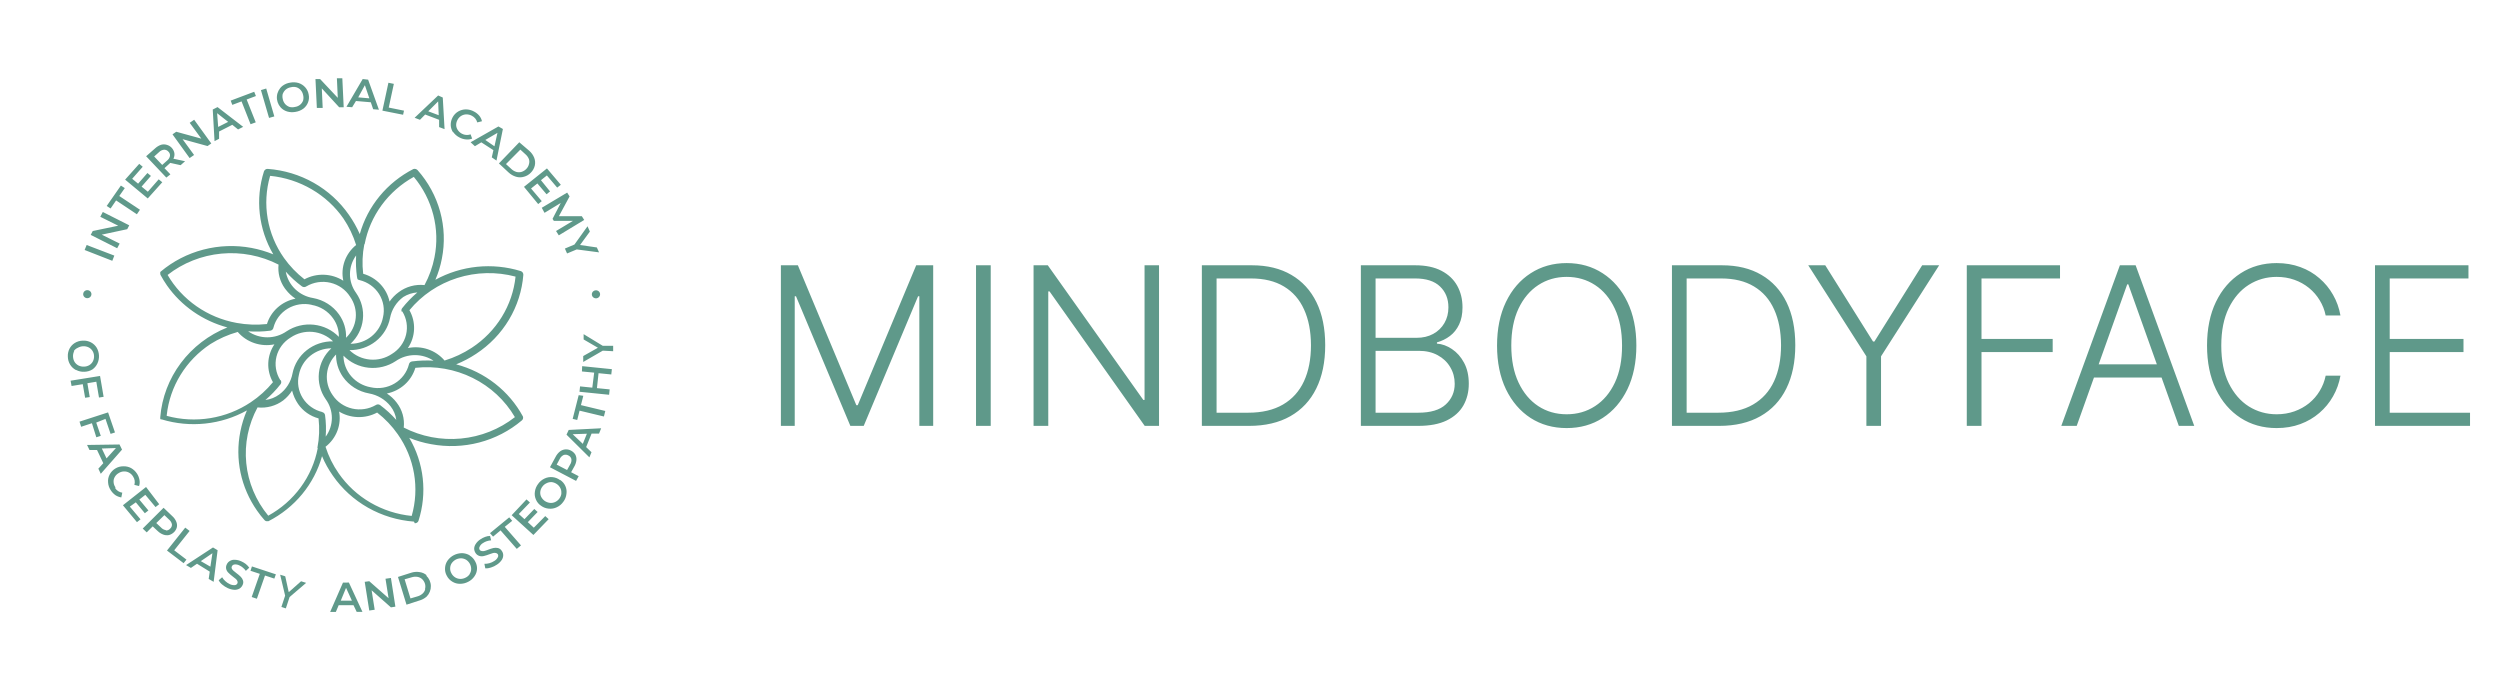 <svg width="335" height="93" viewBox="0 0 335 93" fill="none" xmlns="http://www.w3.org/2000/svg">
<path d="M104.639 35.548H106.916L114.748 54.294H114.938L122.77 35.548H125.047V57.068H123.191V39.698H123.023L115.739 57.068H113.947L106.663 39.698H106.494V57.068H104.639V35.548ZM132.757 35.548V57.068H130.786V35.548H132.757ZM155.31 35.548V57.068H153.391L140.637 39.047H140.468V57.068H138.497V35.548H140.405L153.202 53.59H153.37V35.548H155.31ZM167.374 57.068H161.049V35.548H167.754C169.813 35.548 171.573 35.975 173.034 36.83C174.503 37.684 175.628 38.91 176.408 40.507C177.188 42.105 177.578 44.02 177.578 46.255C177.578 48.511 177.177 50.448 176.376 52.066C175.582 53.678 174.422 54.914 172.898 55.776C171.38 56.637 169.538 57.068 167.374 57.068ZM163.021 55.303H167.258C169.113 55.303 170.666 54.938 171.917 54.21C173.168 53.481 174.106 52.441 174.732 51.089C175.357 49.737 175.67 48.126 175.67 46.255C175.663 44.399 175.354 42.802 174.742 41.464C174.138 40.126 173.238 39.099 172.044 38.385C170.856 37.67 169.387 37.313 167.638 37.313H163.021V55.303ZM182.356 57.068V35.548H189.639C191.045 35.548 192.215 35.793 193.15 36.283C194.091 36.773 194.797 37.442 195.268 38.29C195.739 39.138 195.975 40.101 195.975 41.18C195.975 42.077 195.823 42.844 195.521 43.481C195.219 44.119 194.808 44.634 194.288 45.026C193.768 45.418 193.188 45.702 192.549 45.877V46.045C193.244 46.094 193.919 46.339 194.572 46.781C195.226 47.215 195.764 47.825 196.185 48.609C196.607 49.394 196.818 50.332 196.818 51.425C196.818 52.511 196.575 53.481 196.091 54.336C195.606 55.184 194.861 55.853 193.856 56.343C192.858 56.827 191.586 57.068 190.04 57.068H182.356ZM184.327 55.303H190.04C191.705 55.303 192.935 54.935 193.729 54.2C194.53 53.464 194.931 52.539 194.931 51.425C194.931 50.606 194.731 49.863 194.33 49.198C193.937 48.525 193.378 47.993 192.654 47.6C191.937 47.208 191.094 47.012 190.124 47.012H184.327V55.303ZM184.327 45.267H189.819C190.669 45.267 191.414 45.092 192.053 44.742C192.693 44.392 193.192 43.908 193.55 43.292C193.908 42.676 194.088 41.971 194.088 41.18C194.088 40.038 193.715 39.11 192.97 38.395C192.225 37.674 191.115 37.313 189.639 37.313H184.327V45.267ZM219.272 46.308C219.272 48.55 218.871 50.501 218.072 52.161C217.271 53.814 216.166 55.096 214.76 56.007C213.363 56.91 211.753 57.362 209.933 57.362C208.113 57.362 206.501 56.91 205.095 56.007C203.697 55.096 202.597 53.814 201.796 52.161C201.002 50.501 200.605 48.55 200.605 46.308C200.605 44.066 201.002 42.119 201.796 40.465C202.597 38.805 203.7 37.523 205.106 36.619C206.511 35.709 208.12 35.253 209.933 35.253C211.753 35.253 213.363 35.709 214.76 36.619C216.166 37.523 217.271 38.805 218.072 40.465C218.871 42.119 219.272 44.066 219.272 46.308ZM217.353 46.308C217.353 44.381 217.031 42.732 216.384 41.359C215.738 39.978 214.856 38.924 213.738 38.196C212.621 37.467 211.353 37.103 209.933 37.103C208.521 37.103 207.256 37.467 206.139 38.196C205.021 38.924 204.136 39.975 203.482 41.348C202.836 42.721 202.513 44.374 202.513 46.308C202.513 48.234 202.836 49.884 203.482 51.257C204.129 52.63 205.011 53.684 206.128 54.42C207.245 55.149 208.514 55.513 209.933 55.513C211.353 55.513 212.621 55.149 213.738 54.42C214.864 53.692 215.748 52.641 216.395 51.268C217.042 49.888 217.362 48.234 217.353 46.308ZM230.365 57.068H224.041V35.548H230.745C232.804 35.548 234.563 35.975 236.024 36.83C237.494 37.684 238.617 38.91 239.398 40.507C240.178 42.105 240.568 44.02 240.568 46.255C240.568 48.511 240.167 50.448 239.366 52.066C238.573 53.678 237.413 54.914 235.889 55.776C234.37 56.637 232.53 57.068 230.365 57.068ZM226.01 55.303H230.249C232.104 55.303 233.656 54.938 234.907 54.21C236.158 53.481 237.097 52.441 237.723 51.089C238.348 49.737 238.66 48.126 238.66 46.255C238.653 44.399 238.344 42.802 237.733 41.464C237.129 40.126 236.23 39.099 235.034 38.385C233.847 37.67 232.377 37.313 230.628 37.313H226.01V55.303ZM242.307 35.548H244.584L250.983 45.761H251.173L257.57 35.548H259.847L252.058 47.748V57.068H250.096V47.748L242.307 35.548ZM263.549 57.068V35.548H276.042V37.313H265.521V45.415H275.06V47.18H265.521V57.068H263.549ZM278.279 57.068H276.214L284.065 35.548H286.175L294.028 57.068H291.961L285.193 38.101H285.047L278.279 57.068ZM279.765 48.819H290.474V50.585H279.765V48.819ZM313.621 42.273H311.639C311.49 41.537 311.223 40.858 310.837 40.234C310.458 39.604 309.981 39.054 309.404 38.584C308.827 38.115 308.174 37.751 307.443 37.492C306.711 37.232 305.923 37.103 305.072 37.103C303.709 37.103 302.464 37.457 301.341 38.164C300.223 38.872 299.327 39.912 298.652 41.285C297.984 42.651 297.652 44.325 297.652 46.308C297.652 48.304 297.984 49.986 298.652 51.352C299.327 52.718 300.223 53.755 301.341 54.462C302.464 55.163 303.709 55.513 305.072 55.513C305.923 55.513 306.711 55.383 307.443 55.124C308.174 54.865 308.827 54.504 309.404 54.042C309.981 53.572 310.458 53.023 310.837 52.392C311.223 51.761 311.49 51.079 311.639 50.343H313.621C313.445 51.331 313.115 52.252 312.629 53.107C312.152 53.954 311.539 54.697 310.795 55.334C310.057 55.972 309.207 56.469 308.244 56.827C307.282 57.184 306.224 57.362 305.072 57.362C303.257 57.362 301.648 56.91 300.245 56.007C298.839 55.096 297.734 53.814 296.935 52.161C296.14 50.508 295.743 48.557 295.743 46.308C295.743 44.059 296.14 42.108 296.935 40.455C297.734 38.801 298.839 37.523 300.245 36.619C301.648 35.709 303.257 35.253 305.072 35.253C306.224 35.253 307.282 35.432 308.244 35.789C309.207 36.139 310.057 36.637 310.795 37.281C311.539 37.919 312.152 38.661 312.629 39.509C313.115 40.357 313.445 41.278 313.621 42.273ZM318.25 57.068V35.548H330.774V37.313H320.222V45.415H330.108V47.18H320.222V55.303H330.984V57.068H318.25Z" fill="#5F998A"/>
<mask id="mask0_535_1252" style="mask-type:luminance" maskUnits="userSpaceOnUse" x="0" y="0" width="91" height="93">
<path d="M90.829 0L0 0L0 92.453H90.829V0Z" fill="white"/>
</mask>
<g mask="url(#mask0_535_1252)">
<path d="M55.581 70.119C55.688 70.118 55.793 70.089 55.885 70.034C55.979 69.975 56.049 69.885 56.081 69.78C56.668 67.944 56.861 66.011 56.648 64.099C56.435 62.188 55.82 60.34 54.841 58.67C55.778 59.056 56.755 59.34 57.755 59.518C59.898 59.922 62.106 59.846 64.214 59.295C66.322 58.745 68.274 57.734 69.921 56.341C69.991 56.285 70.043 56.212 70.073 56.129C70.11 56.026 70.11 55.914 70.073 55.811C69.153 54.111 67.884 52.613 66.345 51.411C64.806 50.208 63.029 49.327 61.125 48.822C62.065 48.443 62.961 47.971 63.8 47.413C65.607 46.228 67.115 44.659 68.211 42.825C69.307 40.991 69.962 38.939 70.128 36.823C70.129 36.715 70.099 36.608 70.041 36.516C69.977 36.427 69.886 36.36 69.78 36.325C67.893 35.745 65.904 35.549 63.937 35.749C61.969 35.95 60.065 36.542 58.342 37.49C58.735 36.577 59.027 35.625 59.212 34.652C59.624 32.563 59.545 30.411 58.98 28.356C58.415 26.302 57.379 24.399 55.95 22.791C55.887 22.732 55.813 22.685 55.733 22.653C55.621 22.611 55.497 22.611 55.385 22.653C53.639 23.549 52.102 24.785 50.867 26.285C49.633 27.784 48.728 29.515 48.209 31.369C47.812 30.463 47.325 29.597 46.752 28.785C45.533 27.027 43.922 25.56 42.039 24.495C40.157 23.429 38.051 22.792 35.88 22.632C35.767 22.62 35.654 22.651 35.564 22.716C35.473 22.779 35.404 22.868 35.369 22.971C34.786 24.807 34.596 26.741 34.811 28.652C35.026 30.562 35.641 32.41 36.619 34.08C35.68 33.699 34.704 33.411 33.705 33.222C31.561 32.821 29.351 32.899 27.242 33.449C25.133 33.999 23.179 35.008 21.528 36.399L21.474 36.463C21.469 36.505 21.469 36.547 21.474 36.59C21.458 36.688 21.477 36.789 21.528 36.876C21.785 37.349 22.068 37.809 22.376 38.253C24.305 40.999 27.171 42.991 30.465 43.876C27.974 44.877 25.816 46.53 24.229 48.651C22.642 50.772 21.689 53.28 21.474 55.896C21.474 55.896 21.474 55.896 21.474 55.97C21.474 55.97 21.474 55.97 21.474 56.034C21.469 56.065 21.469 56.097 21.474 56.129C21.496 56.156 21.521 56.181 21.55 56.203H21.604C21.629 56.209 21.655 56.209 21.68 56.203C23.564 56.775 25.549 56.962 27.512 56.755C29.474 56.547 31.371 55.948 33.085 54.996C32.692 55.91 32.397 56.861 32.205 57.834C31.84 59.656 31.851 61.53 32.235 63.348C32.62 65.165 33.371 66.891 34.444 68.424C34.75 68.868 35.084 69.293 35.445 69.695C35.508 69.771 35.596 69.824 35.695 69.843H35.88H35.967C37.715 68.949 39.255 67.714 40.492 66.215C41.728 64.715 42.634 62.983 43.153 61.127C43.538 62.044 44.022 62.917 44.599 63.733C45.816 65.493 47.426 66.962 49.309 68.029C51.192 69.097 53.299 69.735 55.472 69.896M68.997 55.896C66.925 57.519 64.411 58.517 61.764 58.765C59.117 59.014 56.454 58.502 54.102 57.294C54.237 56.097 53.895 54.895 53.145 53.937C52.785 53.464 52.343 53.056 51.84 52.73C52.738 52.548 53.568 52.132 54.24 51.526C54.913 50.919 55.402 50.145 55.657 49.288C58.3 48.998 60.973 49.469 63.344 50.644C65.715 51.818 67.681 53.645 68.997 55.896ZM37.554 50.929C36.966 49.99 36.783 48.863 37.046 47.793C37.309 46.724 37.996 45.799 38.956 45.221C39.814 44.644 40.853 44.38 41.891 44.475C42.929 44.57 43.899 45.018 44.632 45.74C43.351 45.718 42.103 46.137 41.108 46.924C40.114 47.71 39.436 48.814 39.196 50.039C38.992 51.163 38.359 52.17 37.423 52.857C36.882 53.259 36.24 53.515 35.564 53.598C36.316 52.963 36.997 52.253 37.597 51.48C37.657 51.4 37.69 51.303 37.69 51.204C37.69 51.105 37.657 51.009 37.597 50.929M53.906 41.726C54.491 42.666 54.672 43.792 54.409 44.861C54.147 45.93 53.462 46.855 52.504 47.434C51.646 48.011 50.607 48.275 49.569 48.18C48.531 48.085 47.561 47.638 46.828 46.915C48.109 46.938 49.357 46.518 50.352 45.732C51.346 44.945 52.024 43.842 52.264 42.616C52.474 41.495 53.106 40.49 54.037 39.799C54.604 39.443 55.255 39.231 55.928 39.184C55.176 39.822 54.491 40.532 53.884 41.303C53.834 41.368 53.802 41.447 53.793 41.529C53.783 41.61 53.796 41.693 53.83 41.768M58.179 48.334C57.189 48.271 56.194 48.303 55.211 48.43C55.108 48.444 55.013 48.49 54.939 48.56C54.864 48.63 54.815 48.722 54.798 48.822C54.529 49.888 53.84 50.809 52.879 51.384C51.919 51.959 50.764 52.142 49.666 51.893C48.647 51.71 47.726 51.187 47.061 50.414C46.396 49.64 46.029 48.665 46.023 47.657C46.912 48.568 48.104 49.142 49.387 49.276C50.669 49.409 51.959 49.095 53.025 48.388C53.778 47.865 54.678 47.584 55.602 47.584C56.526 47.584 57.427 47.865 58.179 48.388M46.371 45.306C46.422 44.174 46.09 43.058 45.426 42.129C44.611 40.981 43.365 40.194 41.957 39.936C41.045 39.791 40.202 39.372 39.545 38.738C38.888 38.104 38.451 37.287 38.293 36.399C38.945 37.131 39.674 37.795 40.468 38.38C40.551 38.439 40.652 38.471 40.756 38.471C40.859 38.471 40.96 38.439 41.044 38.38C42.008 37.807 43.165 37.629 44.264 37.885C45.361 38.141 46.311 38.81 46.904 39.746C47.496 40.58 47.766 41.59 47.669 42.599C47.572 43.608 47.112 44.551 46.371 45.263M41.772 40.858C42.348 40.959 42.897 41.169 43.388 41.478C43.878 41.788 44.301 42.189 44.632 42.658C45.155 43.382 45.425 44.251 45.404 45.136C44.517 44.223 43.325 43.647 42.043 43.512C40.76 43.376 39.47 43.689 38.402 44.395C37.651 44.919 36.749 45.201 35.825 45.201C34.901 45.201 34 44.919 33.248 44.395C34.242 44.468 35.24 44.439 36.227 44.31C36.331 44.294 36.427 44.246 36.501 44.174C36.575 44.102 36.624 44.008 36.641 43.908C36.911 42.843 37.601 41.925 38.562 41.352C39.522 40.779 40.676 40.598 41.772 40.847M45.034 47.381C44.993 48.487 45.313 49.577 45.947 50.495C46.352 51.072 46.869 51.566 47.47 51.948C48.071 52.329 48.743 52.592 49.448 52.719C50.599 52.925 51.629 53.541 52.341 54.445C52.754 54.977 53.017 55.605 53.102 56.267C52.447 55.534 51.718 54.867 50.927 54.276C50.845 54.217 50.746 54.186 50.644 54.186C50.543 54.186 50.444 54.217 50.362 54.276C49.409 54.826 48.274 54.996 47.196 54.749C46.117 54.502 45.179 53.858 44.578 52.952C43.985 52.116 43.714 51.104 43.812 50.093C43.909 49.082 44.369 48.137 45.11 47.424M69.084 37.066C68.884 38.976 68.255 40.82 67.243 42.467C66.23 44.114 64.858 45.524 63.224 46.598C62.098 47.339 60.867 47.917 59.571 48.313C58.986 47.624 58.22 47.103 57.353 46.808C56.487 46.513 55.554 46.455 54.656 46.64C55.162 45.893 55.448 45.026 55.484 44.132C55.521 43.238 55.306 42.351 54.863 41.567C56.525 39.548 58.756 38.046 61.283 37.246C63.81 36.447 66.522 36.384 69.084 37.066ZM48.861 32.724C49.218 30.844 49.993 29.061 51.131 27.503C52.269 25.944 53.743 24.647 55.45 23.701C56.692 25.19 57.584 26.926 58.063 28.787C58.542 30.648 58.597 32.588 58.222 34.472C57.968 35.772 57.517 37.028 56.885 38.2C55.654 38.071 54.42 38.408 53.439 39.142C52.953 39.493 52.534 39.923 52.199 40.413C52.013 39.538 51.586 38.728 50.963 38.072C50.341 37.415 49.547 36.936 48.666 36.685C48.51 35.368 48.561 34.036 48.818 32.735M47.839 37.331C47.879 37.385 47.928 37.431 47.986 37.466C48.044 37.5 48.109 37.523 48.176 37.532C49.269 37.796 50.212 38.468 50.8 39.404C51.388 40.339 51.574 41.463 51.318 42.531C51.131 43.522 50.593 44.418 49.799 45.064C49.005 45.71 48.004 46.065 46.969 46.068C47.902 45.203 48.489 44.044 48.627 42.797C48.764 41.55 48.443 40.296 47.72 39.259C47.184 38.524 46.896 37.645 46.896 36.743C46.896 35.842 47.184 34.963 47.72 34.228C47.662 35.197 47.702 36.169 47.839 37.13C47.846 37.202 47.873 37.271 47.915 37.331M36.227 23.564C38.187 23.765 40.077 24.379 41.767 25.365C43.458 26.351 44.906 27.684 46.013 29.272C46.755 30.372 47.33 31.57 47.72 32.83C47.014 33.401 46.481 34.148 46.178 34.991C45.875 35.835 45.814 36.742 46.002 37.617C45.234 37.127 44.343 36.85 43.425 36.816C42.507 36.783 41.597 36.993 40.794 37.427C39.742 36.609 38.819 35.645 38.054 34.567C36.937 32.985 36.19 31.183 35.867 29.289C35.544 27.395 35.652 25.455 36.184 23.606M22.441 36.855C24.511 35.231 27.023 34.233 29.669 33.984C32.314 33.736 34.976 34.248 37.326 35.457C37.206 36.579 37.503 37.706 38.163 38.634L38.293 38.803C38.655 39.277 39.096 39.689 39.598 40.021C38.704 40.197 37.875 40.606 37.201 41.205C36.527 41.803 36.033 42.569 35.771 43.421C34.419 43.567 33.052 43.517 31.715 43.272C29.779 42.922 27.944 42.161 26.342 41.045C24.739 39.929 23.408 38.484 22.441 36.812M22.343 55.631C22.548 53.722 23.178 51.88 24.191 50.234C25.203 48.587 26.573 47.177 28.204 46.1C29.333 45.388 30.564 44.841 31.857 44.48C32.444 45.165 33.212 45.681 34.078 45.974C34.943 46.267 35.874 46.325 36.771 46.142C36.267 46.89 35.983 47.758 35.949 48.652C35.914 49.546 36.131 50.432 36.575 51.215C35.724 52.249 34.72 53.156 33.596 53.905C31.971 54.991 30.122 55.717 28.177 56.032C26.233 56.347 24.242 56.243 22.343 55.726M42.577 60.058C42.218 61.946 41.439 63.735 40.293 65.298C39.147 66.86 37.663 68.159 35.945 69.102C34.278 67.084 33.254 64.635 32.999 62.057C32.744 59.479 33.269 56.884 34.51 54.593C35.735 54.726 36.966 54.392 37.945 53.661C38.42 53.291 38.824 52.843 39.141 52.338C39.297 52.98 39.569 53.59 39.946 54.138C40.594 55.078 41.565 55.762 42.686 56.066C42.836 57.379 42.785 58.706 42.533 60.005M43.208 55.218C42.111 54.959 41.164 54.288 40.573 53.352C39.983 52.415 39.796 51.289 40.054 50.22C40.242 49.227 40.779 48.33 41.573 47.683C42.367 47.035 43.368 46.677 44.404 46.672C43.466 47.536 42.875 48.696 42.736 49.946C42.596 51.195 42.918 52.452 43.642 53.492C44.181 54.224 44.47 55.101 44.47 56.002C44.47 56.902 44.181 57.78 43.642 58.512C43.717 57.548 43.688 56.579 43.556 55.621C43.541 55.521 43.494 55.428 43.422 55.355C43.349 55.283 43.255 55.235 43.153 55.218M45.328 55.081C46.095 55.573 46.985 55.852 47.903 55.887C48.821 55.922 49.731 55.713 50.536 55.282C51.6 56.109 52.531 57.087 53.297 58.184C54.412 59.764 55.158 61.564 55.481 63.456C55.804 65.348 55.697 67.286 55.167 69.134C53.206 68.939 51.314 68.326 49.623 67.34C47.932 66.354 46.484 65.017 45.382 63.426C44.617 62.332 44.023 61.132 43.621 59.867C44.344 59.306 44.895 58.561 45.214 57.715C45.532 56.869 45.605 55.954 45.426 55.07M23.322 71.305C23.51 71.121 23.641 70.89 23.702 70.637C23.749 70.388 23.718 70.13 23.615 69.896C23.5 69.618 23.322 69.368 23.093 69.166L21.919 68.043L19.125 70.828L19.658 71.337L20.462 70.532L21.115 71.146C21.33 71.359 21.59 71.525 21.876 71.633C22.121 71.727 22.389 71.749 22.648 71.697C22.904 71.626 23.136 71.491 23.322 71.305ZM22.235 71.04C21.976 71.002 21.741 70.874 21.571 70.68L20.941 70.087L22.028 69.028L22.648 69.621C22.849 69.783 22.987 70.007 23.039 70.256C23.049 70.365 23.032 70.474 22.991 70.575C22.949 70.677 22.884 70.767 22.8 70.839C22.729 70.922 22.639 70.988 22.537 71.03C22.435 71.072 22.323 71.091 22.213 71.082M15.483 65.321C15.326 65.111 15.236 64.861 15.222 64.601C15.201 64.365 15.254 64.129 15.374 63.923C15.491 63.707 15.668 63.527 15.885 63.404C16.094 63.265 16.339 63.184 16.592 63.172C16.834 63.16 17.076 63.215 17.288 63.33C17.514 63.452 17.702 63.631 17.831 63.849C17.942 64.013 18.015 64.198 18.045 64.392C18.075 64.586 18.061 64.784 18.005 64.972L18.636 65.131C18.725 64.864 18.743 64.58 18.69 64.305C18.639 64.011 18.528 63.73 18.364 63.479C18.164 63.164 17.888 62.902 17.559 62.716C17.242 62.55 16.886 62.47 16.526 62.483C16.141 62.48 15.763 62.587 15.439 62.79C15.126 62.983 14.871 63.253 14.7 63.574C14.525 63.899 14.449 64.267 14.482 64.633C14.503 65.011 14.627 65.376 14.841 65.692C15.004 65.947 15.214 66.169 15.461 66.349C15.7 66.505 15.97 66.61 16.255 66.656L16.385 66.02C16.186 65.991 15.995 65.919 15.828 65.809C15.66 65.699 15.52 65.554 15.418 65.385M18.201 67.312L19.408 68.774L19.886 68.403L18.668 66.942L19.473 66.306L20.843 67.948L21.332 67.566L19.571 65.258L16.472 67.704L18.353 69.97L18.831 69.589L17.396 67.884L18.201 67.312ZM12.906 58.596L13.504 58.406L12.895 56.627L14.134 56.129L14.819 58.141L15.407 57.95L14.482 55.261L10.655 56.5L10.873 57.188L12.319 56.711L12.906 58.596ZM16.015 59.56L11.666 59.624L11.993 60.301H13.004L13.841 62.07L13.178 62.801L13.504 63.489L16.352 60.249L16.015 59.56ZM14.276 61.424L13.645 60.1L15.537 60.037L14.276 61.424ZM11.406 53.301L12.025 53.206L11.71 51.353L12.906 51.151L13.265 53.27L13.884 53.174L13.406 50.378L9.459 51.014L9.59 51.723L11.09 51.48L11.406 53.301ZM10.22 49.584C10.554 49.758 10.93 49.839 11.308 49.817C11.693 49.81 12.069 49.7 12.395 49.499C12.677 49.296 12.901 49.026 13.047 48.716C13.205 48.385 13.28 48.021 13.265 47.657C13.25 47.285 13.146 46.922 12.96 46.598C12.774 46.294 12.508 46.045 12.188 45.877C11.855 45.704 11.479 45.623 11.101 45.645C10.716 45.652 10.34 45.761 10.014 45.962C9.711 46.153 9.466 46.42 9.307 46.735C9.144 47.065 9.069 47.429 9.09 47.794C9.094 48.167 9.199 48.533 9.394 48.853C9.576 49.156 9.839 49.405 10.155 49.574M9.883 47.053C10.018 46.851 10.211 46.693 10.438 46.598C10.653 46.476 10.896 46.407 11.145 46.396C11.396 46.384 11.647 46.435 11.873 46.545C12.088 46.654 12.269 46.819 12.395 47.021C12.525 47.229 12.596 47.467 12.601 47.71C12.613 47.955 12.561 48.199 12.449 48.419C12.341 48.628 12.175 48.804 11.971 48.928C11.754 49.056 11.507 49.125 11.253 49.129C11.002 49.14 10.751 49.089 10.525 48.98C10.312 48.872 10.132 48.711 10.003 48.514C9.867 48.289 9.792 48.034 9.786 47.773C9.774 47.528 9.826 47.284 9.938 47.063M23.344 73.74L25.409 71.146L24.822 70.701L22.376 73.772L24.605 75.467L24.985 74.99L23.344 73.74ZM24.931 75.721L25.583 76.102L26.399 75.541L28.106 76.6L27.964 77.575L28.628 77.966L29.16 73.73L28.541 73.359L24.931 75.721ZM28.193 75.933L26.91 75.192L28.464 74.132L28.193 75.933ZM71.53 70.712L70.726 69.97L72.041 68.604L71.596 68.202L70.28 69.568L69.519 68.88L71.008 67.334L70.552 66.921L68.562 69.038L71.476 71.686L73.52 69.568L73.064 69.155L71.53 70.712ZM76.967 62.494C77.117 62.233 77.21 61.944 77.239 61.647C77.262 61.39 77.209 61.133 77.087 60.905C76.948 60.687 76.753 60.508 76.521 60.386C76.287 60.256 76.018 60.197 75.749 60.217C75.491 60.242 75.246 60.337 75.042 60.492C74.802 60.682 74.605 60.921 74.466 61.191L73.694 62.61L77.195 64.442L77.543 63.807L76.532 63.277L76.967 62.494ZM75.988 62.981L74.596 62.261L74.999 61.509C75.107 61.275 75.296 61.084 75.531 60.969C75.635 60.932 75.745 60.919 75.855 60.93C75.964 60.941 76.069 60.976 76.162 61.032C76.262 61.076 76.351 61.141 76.421 61.224C76.491 61.307 76.54 61.404 76.565 61.509C76.603 61.764 76.545 62.023 76.401 62.24L75.988 62.981ZM68.638 69.79L68.236 69.325L65.659 71.442L66.072 71.909L67.073 71.072L69.247 73.55L69.812 73.084L67.638 70.596L68.638 69.79ZM66.714 73.434C66.517 73.391 66.313 73.391 66.116 73.434C65.871 73.495 65.632 73.573 65.398 73.667C65.233 73.736 65.062 73.792 64.887 73.836C64.773 73.862 64.654 73.862 64.539 73.836C64.486 73.831 64.435 73.813 64.39 73.786C64.345 73.759 64.306 73.721 64.278 73.677C64.238 73.611 64.217 73.536 64.217 73.46C64.217 73.383 64.238 73.308 64.278 73.243C64.373 73.043 64.528 72.876 64.724 72.767C64.877 72.66 65.046 72.578 65.224 72.522C65.413 72.457 65.611 72.418 65.811 72.406L65.67 71.813C65.447 71.816 65.226 71.86 65.018 71.94C64.79 72.022 64.574 72.132 64.376 72.269C64.121 72.429 63.906 72.643 63.746 72.893C63.614 73.085 63.542 73.309 63.539 73.539C63.549 73.747 63.617 73.948 63.735 74.122C63.856 74.305 64.041 74.441 64.257 74.503C64.452 74.557 64.659 74.557 64.855 74.503C65.102 74.44 65.346 74.362 65.583 74.27C65.746 74.203 65.913 74.146 66.083 74.101C66.201 74.076 66.324 74.076 66.442 74.101C66.547 74.119 66.64 74.175 66.703 74.259C66.741 74.324 66.761 74.397 66.761 74.471C66.761 74.545 66.741 74.619 66.703 74.683C66.598 74.886 66.436 75.055 66.235 75.171C66.036 75.303 65.816 75.403 65.583 75.467C65.364 75.529 65.137 75.558 64.909 75.552L65.029 76.155C65.287 76.173 65.547 76.136 65.79 76.049C66.077 75.959 66.348 75.827 66.594 75.657C66.85 75.494 67.068 75.281 67.236 75.033C67.363 74.844 67.431 74.623 67.431 74.397C67.431 74.187 67.363 73.984 67.236 73.815C67.181 73.722 67.107 73.64 67.019 73.574C66.932 73.509 66.831 73.461 66.725 73.434M82.163 47.063V46.333H80.761L78.206 44.776V45.486L80.12 46.598L78.152 47.71V48.504L80.772 46.989L82.163 47.063ZM77.543 52.952L76.738 56.129L77.347 56.277L77.662 55.028L80.924 55.811L81.109 55.07L77.847 54.286L78.163 53.037L77.543 52.952ZM75.912 58.247L78.978 61.286L79.261 60.598L78.543 59.91L79.272 58.099H80.272L80.555 57.389L76.206 57.612L75.912 58.247ZM78.641 58.12L78.097 59.475L76.738 58.184L78.641 58.12ZM77.978 49.775L79.619 49.934L79.369 51.946L77.728 51.776L77.651 52.496L81.62 52.899L81.696 52.179L79.989 52.009L80.206 50.008L81.913 50.177L81.99 49.468L78.01 49.065L77.978 49.775ZM75.02 64.315C74.73 64.1 74.384 63.968 74.021 63.934C73.658 63.901 73.293 63.967 72.966 64.125C72.619 64.287 72.323 64.535 72.107 64.845C71.87 65.155 71.721 65.52 71.672 65.904C71.617 66.264 71.67 66.631 71.824 66.963C71.966 67.294 72.204 67.577 72.509 67.778C72.806 67.995 73.16 68.127 73.531 68.159C73.905 68.2 74.282 68.133 74.618 67.969C74.965 67.807 75.261 67.559 75.477 67.249C75.715 66.94 75.862 66.574 75.901 66.19C75.96 65.831 75.911 65.463 75.76 65.131C75.614 64.799 75.372 64.515 75.064 64.315M75.227 66.137C75.196 66.378 75.102 66.607 74.955 66.804C74.811 67.004 74.616 67.164 74.39 67.27C74.17 67.372 73.925 67.412 73.683 67.386C73.432 67.354 73.194 67.263 72.987 67.122C72.785 66.974 72.621 66.781 72.509 66.56C72.408 66.349 72.37 66.114 72.4 65.882C72.429 65.641 72.523 65.411 72.672 65.215C72.814 65.013 73.009 64.852 73.237 64.749C73.451 64.639 73.692 64.587 73.934 64.601C74.18 64.634 74.415 64.725 74.618 64.866C74.826 65.008 74.991 65.202 75.097 65.427C75.201 65.638 75.242 65.873 75.216 66.105M62.93 74.408C62.62 74.229 62.268 74.13 61.908 74.122C61.529 74.126 61.157 74.217 60.821 74.387C60.482 74.56 60.191 74.811 59.973 75.117C59.77 75.409 59.653 75.75 59.636 76.102C59.607 76.471 59.69 76.839 59.875 77.161C60.041 77.485 60.297 77.757 60.614 77.945C60.919 78.135 61.275 78.234 61.636 78.231C62.016 78.233 62.39 78.142 62.724 77.966C63.068 77.8 63.36 77.547 63.572 77.235C63.782 76.943 63.903 76.599 63.92 76.243C63.937 75.886 63.85 75.534 63.669 75.223C63.508 74.9 63.255 74.628 62.941 74.44M62.941 76.928C62.805 77.134 62.613 77.299 62.387 77.405C62.166 77.52 61.919 77.579 61.669 77.575C61.43 77.568 61.197 77.498 60.995 77.373C60.783 77.239 60.61 77.052 60.495 76.833C60.37 76.617 60.309 76.371 60.321 76.124C60.328 75.89 60.399 75.663 60.528 75.467C60.672 75.265 60.861 75.099 61.082 74.98C61.304 74.869 61.55 74.811 61.799 74.811C62.043 74.821 62.279 74.894 62.484 75.022C62.687 75.16 62.852 75.345 62.966 75.558C63.079 75.772 63.138 76.01 63.137 76.25C63.135 76.487 63.063 76.719 62.93 76.917M36.967 76.96L33.759 75.901L33.564 76.484L34.814 76.896L33.727 80L34.422 80.232L35.51 77.119L36.76 77.532L36.967 76.96ZM32.966 75.594C32.775 75.447 32.567 75.322 32.346 75.223C32.074 75.094 31.778 75.022 31.476 75.011C31.24 74.992 31.003 75.047 30.802 75.171C30.619 75.276 30.474 75.435 30.389 75.626C30.287 75.822 30.259 76.047 30.313 76.261C30.365 76.452 30.47 76.624 30.617 76.759C30.796 76.939 30.988 77.105 31.193 77.256C31.367 77.384 31.509 77.5 31.607 77.585C31.698 77.663 31.769 77.761 31.813 77.871C31.835 77.917 31.846 77.968 31.846 78.019C31.846 78.07 31.835 78.121 31.813 78.168C31.782 78.236 31.732 78.295 31.669 78.338C31.605 78.381 31.531 78.406 31.454 78.411C31.225 78.424 30.996 78.376 30.791 78.273C30.571 78.171 30.369 78.035 30.193 77.871C30.023 77.721 29.88 77.547 29.769 77.352L29.302 77.754C29.416 77.98 29.579 78.179 29.78 78.337C30.006 78.529 30.259 78.69 30.53 78.813C30.807 78.94 31.106 79.016 31.411 79.036C31.646 79.042 31.879 78.988 32.085 78.877C32.267 78.765 32.411 78.603 32.498 78.411C32.603 78.219 32.627 77.995 32.563 77.786C32.505 77.598 32.4 77.428 32.259 77.289C32.08 77.112 31.887 76.949 31.683 76.801C31.509 76.674 31.378 76.558 31.28 76.473C31.189 76.397 31.115 76.303 31.063 76.198C31.039 76.152 31.027 76.101 31.027 76.049C31.027 75.998 31.039 75.947 31.063 75.901C31.093 75.83 31.142 75.768 31.206 75.722C31.269 75.675 31.343 75.645 31.422 75.636C31.648 75.615 31.874 75.659 32.074 75.763C32.243 75.84 32.401 75.94 32.542 76.06C32.695 76.187 32.83 76.333 32.944 76.494L33.401 76.071C33.279 75.889 33.129 75.729 32.955 75.594M57.19 77.098C56.927 76.863 56.597 76.711 56.244 76.663C55.858 76.598 55.462 76.627 55.091 76.748L53.33 77.31L54.471 81.027L56.146 80.486C56.525 80.387 56.876 80.202 57.168 79.946C57.544 79.563 57.748 79.05 57.736 78.519C57.724 77.989 57.496 77.486 57.103 77.119M56.983 78.951C56.926 79.179 56.801 79.385 56.624 79.544C56.429 79.719 56.194 79.846 55.939 79.915L55.004 80.19L54.221 77.627L55.145 77.363C55.401 77.28 55.673 77.258 55.939 77.299C56.175 77.34 56.395 77.447 56.57 77.606C56.748 77.78 56.879 77.995 56.95 78.231C57.015 78.467 57.015 78.715 56.95 78.951M51.656 77.553L52.069 80.158L49.481 77.882L48.872 77.966L49.481 81.811L50.209 81.704L49.796 79.099L52.384 81.387L52.982 81.291L52.384 77.447L51.656 77.553ZM45.958 78.072L44.24 82.001H45.002L45.382 81.101H47.372L47.796 81.99H48.568L46.752 78.061L45.958 78.072ZM45.665 80.486L46.371 78.771L47.154 80.486H45.665ZM56.972 15.346L58.842 16.055V17.03L59.571 17.305L59.331 13.069L58.712 12.793L55.559 15.78L56.276 16.055L56.972 15.346ZM58.712 13.588L58.788 15.441L57.385 14.912L58.712 13.588ZM54.135 14.827L52.09 14.414L52.775 11.237L52.047 11.088L51.242 14.827L54.015 15.377L54.135 14.827ZM75.695 33.307L75.988 33.963L77.282 33.423L80.272 33.815L79.978 33.158L77.728 32.83L79.043 31.03L78.728 30.32L76.978 32.767L75.695 33.307ZM47.698 13.535L49.688 13.704L50.003 14.636L50.775 14.7L49.329 10.675L48.6 10.591L46.426 14.308L47.187 14.371L47.698 13.535ZM48.894 11.417L49.492 13.175L48.002 13.048L48.894 11.417ZM63.637 19.593L64.496 19.073L66.116 20.122L65.898 21.086L66.529 21.52L67.388 17.284L66.79 16.945L63.061 19.063L63.637 19.593ZM66.659 17.803L66.257 19.603L65.029 18.756L66.659 17.803ZM72.966 28.52L75.14 27.196L74.042 29.325L74.216 29.6H76.77L74.509 30.956L74.879 31.538L78.282 29.473L77.967 28.975H74.89L76.325 26.317L75.999 25.809L72.596 27.842L72.966 28.52ZM72.117 27.345L72.596 26.953L71.161 25.258L72.009 24.581L73.237 26.031L73.705 25.65L72.487 24.146L73.281 23.511L74.662 25.142L75.151 24.761L73.292 22.568L70.215 25.036L72.117 27.345ZM68.149 23.108C68.428 23.372 68.767 23.568 69.138 23.68C69.492 23.789 69.872 23.789 70.226 23.68C70.582 23.582 70.903 23.387 71.15 23.119C71.4 22.861 71.577 22.543 71.661 22.198C71.742 21.845 71.716 21.477 71.585 21.139C71.442 20.782 71.215 20.462 70.922 20.207L69.584 19.063L66.855 21.901L68.149 23.108ZM69.726 20.048L70.432 20.694C70.63 20.869 70.782 21.086 70.878 21.329C70.948 21.55 70.948 21.786 70.878 22.007C70.82 22.247 70.696 22.466 70.519 22.642C70.347 22.823 70.13 22.958 69.889 23.034C69.658 23.098 69.413 23.098 69.182 23.034C68.928 22.953 68.697 22.815 68.508 22.632L67.801 21.986L69.726 20.048ZM60.723 17.686C60.934 17.995 61.222 18.246 61.56 18.417C61.828 18.564 62.124 18.654 62.43 18.682C62.714 18.716 63.002 18.68 63.267 18.576L63.061 18.004C62.872 18.072 62.67 18.099 62.47 18.085C62.269 18.07 62.074 18.014 61.897 17.919C61.672 17.802 61.481 17.631 61.343 17.421C61.208 17.227 61.133 16.999 61.125 16.765C61.123 16.517 61.187 16.272 61.31 16.055C61.427 15.833 61.603 15.646 61.821 15.515C62.028 15.393 62.265 15.328 62.506 15.325C62.762 15.328 63.012 15.393 63.235 15.515C63.412 15.605 63.568 15.732 63.692 15.885C63.815 16.038 63.904 16.215 63.952 16.405L64.583 16.246C64.525 15.975 64.402 15.721 64.224 15.505C64.029 15.274 63.789 15.083 63.517 14.943C63.186 14.759 62.812 14.661 62.43 14.657C62.071 14.66 61.718 14.755 61.408 14.933C61.09 15.119 60.831 15.386 60.658 15.706C60.478 16.031 60.388 16.396 60.397 16.765C60.409 17.116 60.522 17.458 60.723 17.75M15.559 26.857L18.342 28.711L18.755 28.107L15.983 26.264L16.722 25.205L16.2 24.866L14.298 27.599L14.819 27.938L15.559 26.857ZM21.745 24.422L21.267 24.03L19.81 25.692L18.973 25.004L20.223 23.574L19.756 23.183L18.505 24.612L17.712 23.956L19.125 22.346L18.657 21.954L16.766 24.072L19.799 26.593L21.745 24.422ZM22.833 23.363L22.039 22.536L22.702 21.933L22.811 21.827L24.203 22.134L24.8 21.605L23.235 21.266C23.362 21.032 23.408 20.765 23.365 20.503C23.313 20.243 23.189 20.001 23.006 19.804C22.826 19.61 22.592 19.47 22.332 19.402C22.084 19.328 21.82 19.328 21.571 19.402C21.28 19.507 21.014 19.669 20.788 19.878L19.582 20.937L22.289 23.797L22.833 23.363ZM20.658 20.969L21.3 20.397C21.478 20.207 21.722 20.087 21.985 20.058C22.094 20.056 22.203 20.077 22.302 20.121C22.402 20.165 22.491 20.231 22.561 20.312C22.641 20.386 22.703 20.477 22.741 20.579C22.778 20.68 22.791 20.788 22.778 20.895C22.728 21.147 22.585 21.373 22.376 21.53L21.735 22.102L20.658 20.969ZM43.24 14.467L43.121 11.84L45.447 14.371H46.056L45.871 10.485H45.143L45.263 13.111L42.892 10.591H42.273L42.457 14.467H43.24ZM15.32 34.249L11.612 32.83L11.34 33.498L15.048 34.948L15.32 34.249ZM16.037 32.64L13.634 31.443L17.048 30.712L17.32 30.193L13.776 28.404L13.439 29.05L15.842 30.246L12.428 30.956L12.156 31.475L15.7 33.264L16.037 32.64ZM36.76 15.6L35.673 11.861L34.966 12.073L36.053 15.801L36.76 15.6ZM37.597 14.382C37.834 14.648 38.143 14.842 38.489 14.943C38.842 15.045 39.215 15.063 39.576 14.996C39.971 14.94 40.346 14.787 40.663 14.551C40.946 14.33 41.16 14.037 41.283 13.704C41.413 13.366 41.439 12.998 41.359 12.645C41.299 12.291 41.137 11.96 40.892 11.692C40.653 11.426 40.345 11.229 40 11.12C39.647 11.019 39.275 11.001 38.913 11.067C38.515 11.122 38.14 11.279 37.826 11.523C37.407 11.873 37.148 12.371 37.106 12.906C37.063 13.442 37.24 13.973 37.597 14.382ZM37.902 12.56C37.985 12.34 38.123 12.144 38.304 11.989C38.498 11.834 38.731 11.731 38.978 11.692C39.22 11.628 39.475 11.628 39.717 11.692C39.947 11.766 40.151 11.902 40.305 12.084C40.467 12.272 40.576 12.498 40.62 12.741C40.68 12.977 40.68 13.224 40.62 13.461C40.538 13.689 40.394 13.891 40.202 14.044C40.01 14.197 39.778 14.296 39.533 14.329C39.291 14.393 39.035 14.393 38.793 14.329C38.567 14.248 38.366 14.113 38.206 13.937C38.046 13.748 37.938 13.522 37.891 13.281C37.831 13.041 37.831 12.79 37.891 12.55M26.007 20.768L24.463 18.65L27.812 19.571L28.312 19.222L26.018 16.045L25.42 16.458L26.975 18.576L23.615 17.654L23.115 18.004L25.409 21.181L26.007 20.768ZM32.368 13.588L33.575 16.648L34.27 16.394L33.053 13.334L34.292 12.868L34.064 12.296L30.911 13.482L31.128 14.054L32.368 13.588ZM29.356 18.597V17.623L31.128 16.723L31.9 17.347L32.585 16.998L29.149 14.35L28.508 14.678L28.747 18.915L29.356 18.597ZM30.574 16.331L29.236 17.008L29.095 15.166L30.574 16.331ZM79.859 38.898C79.749 38.898 79.642 38.93 79.551 38.99C79.46 39.049 79.388 39.133 79.346 39.232C79.305 39.331 79.293 39.439 79.315 39.544C79.336 39.649 79.389 39.745 79.467 39.821C79.544 39.896 79.643 39.947 79.751 39.968C79.858 39.989 79.97 39.979 80.071 39.938C80.172 39.897 80.259 39.828 80.32 39.739C80.381 39.65 80.413 39.545 80.413 39.438C80.413 39.295 80.355 39.158 80.251 39.057C80.147 38.955 80.006 38.898 79.859 38.898ZM11.688 39.958C11.798 39.96 11.907 39.93 11.999 39.872C12.092 39.814 12.165 39.73 12.208 39.632C12.252 39.533 12.264 39.424 12.244 39.319C12.224 39.213 12.172 39.116 12.095 39.039C12.018 38.963 11.919 38.91 11.811 38.889C11.704 38.867 11.591 38.877 11.489 38.917C11.387 38.958 11.3 39.027 11.239 39.116C11.177 39.205 11.145 39.31 11.145 39.417C11.145 39.559 11.201 39.695 11.303 39.795C11.405 39.897 11.543 39.955 11.688 39.958Z" fill="#5F998A"/>
<path d="M37.541 77.012L38.222 77.226L38.68 79.311L38.723 79.325L40.343 77.889L41.024 78.103L38.805 80.004L38.303 81.524L37.705 81.337L38.207 79.816L37.541 77.012Z" fill="#5F998A"/>
</g>
</svg>
